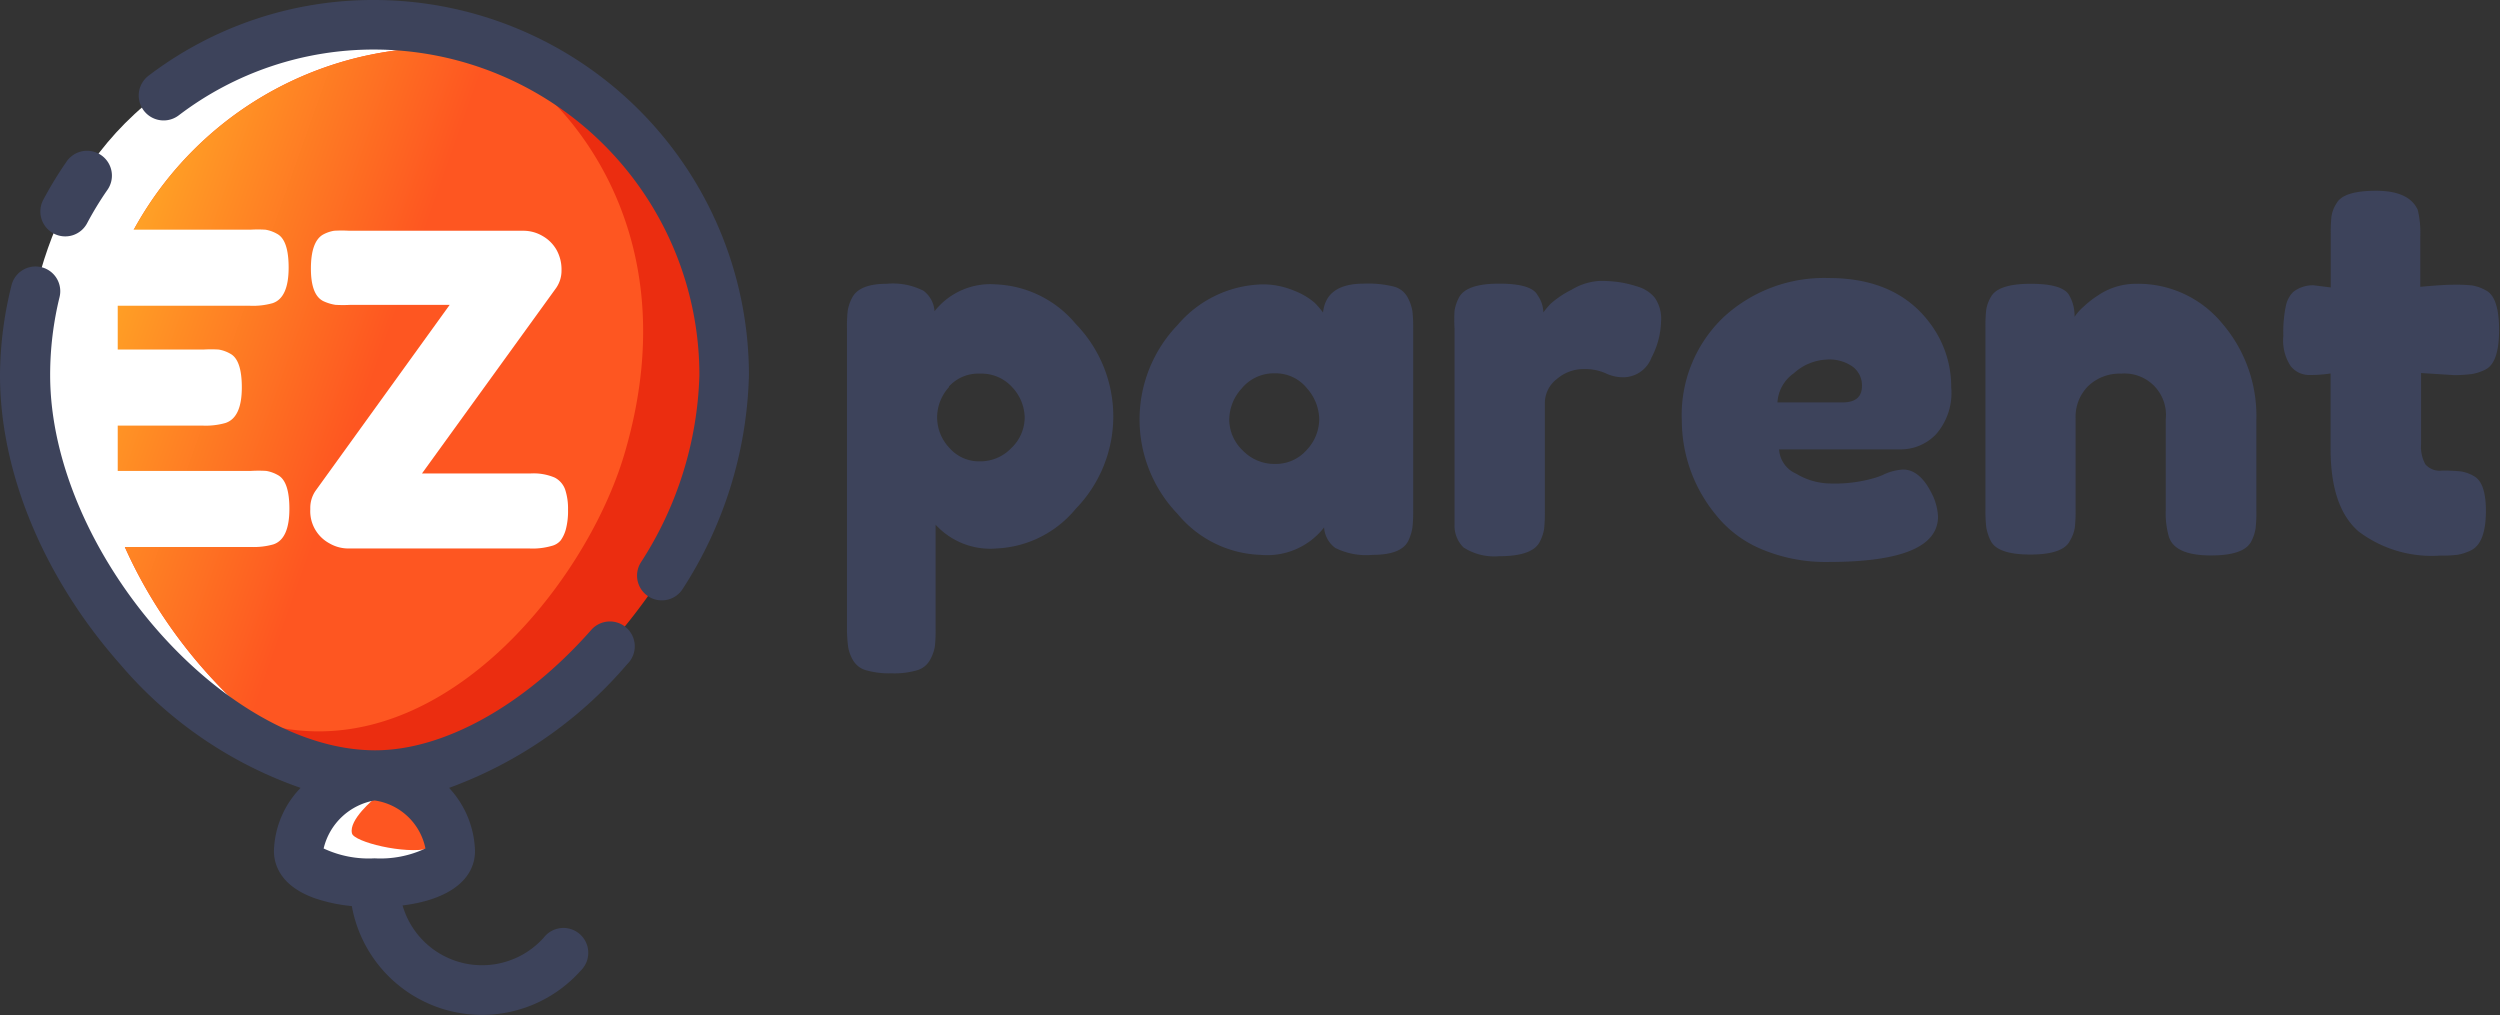 <svg xmlns="http://www.w3.org/2000/svg" xmlns:xlink="http://www.w3.org/1999/xlink" viewBox="0 0 165 67"><rect x="0" y="0" width="165" height="67" fill="#333333" stroke="none"/><defs><style>.cls-1{fill:#3d435b;}.cls-2{fill:#fff;}.cls-3{fill:#fe5621;}.cls-4{fill:url(#Безымянный_градиент_37);}.cls-5{fill:#eb2d10;}</style><linearGradient id="Безымянный_градиент_37" x1="6.12" y1="19.46" x2="24.26" y2="25.92" gradientUnits="userSpaceOnUse"><stop offset="0.01" stop-color="#ffa526"/><stop offset="1" stop-color="#fe5621"/></linearGradient></defs><title>logo-2</title><g id="Слой_2" data-name="Слой 2"><g id="Слой_1-2" data-name="Слой 1"><g id="_Группа_" data-name="&lt;Группа&gt;"><path id="_Составной_контур_" data-name="&lt;Составной контур&gt;" class="cls-1" d="M55.9,41.55V21.66a9.39,9.39,0,0,1,.05-1.16,2.81,2.81,0,0,1,.29-.85q.48-.92,2.28-.92a4.45,4.45,0,0,1,2.43.46,1.84,1.84,0,0,1,.73,1.35,4.69,4.69,0,0,1,4.06-1.77A7.24,7.24,0,0,1,71,21.38a8.75,8.75,0,0,1,0,12.2,7.19,7.19,0,0,1-5.25,2.62,4.89,4.89,0,0,1-4-1.57v6.88a9.57,9.57,0,0,1-.05,1.16,2.79,2.79,0,0,1-.31.87,1.44,1.44,0,0,1-.87.7,5.45,5.45,0,0,1-1.67.2,5.63,5.63,0,0,1-1.68-.2,1.45,1.45,0,0,1-.88-.68,2.59,2.59,0,0,1-.31-.85A9.39,9.39,0,0,1,55.9,41.55Zm6.73-16a3,3,0,0,0-.78,2,2.94,2.94,0,0,0,.8,2,2.6,2.6,0,0,0,2,.9,2.84,2.84,0,0,0,2.11-.89,2.8,2.8,0,0,0,.87-2,3,3,0,0,0-.82-2,2.73,2.73,0,0,0-2.13-.9A2.61,2.61,0,0,0,62.63,25.51Z"/><path id="_Составной_контур_2" data-name="&lt;Составной контур&gt;" class="cls-1" d="M87.32,20.63q.2-1.91,2.69-1.91a7,7,0,0,1,2,.2,1.43,1.43,0,0,1,.9.72,2.92,2.92,0,0,1,.31.9,9.85,9.85,0,0,1,.05,1.18V33.65a9.85,9.85,0,0,1-.05,1.18,3.2,3.2,0,0,1-.29.9q-.48.89-2.33.89a4.58,4.58,0,0,1-2.48-.46,1.84,1.84,0,0,1-.73-1.35,4.76,4.76,0,0,1-4.2,1.81,7.41,7.41,0,0,1-5.46-2.69,9,9,0,0,1,0-12.49,7.56,7.56,0,0,1,5.56-2.67,5.29,5.29,0,0,1,2.11.41,4.7,4.7,0,0,1,1.33.77A4.75,4.75,0,0,1,87.32,20.63Zm-6.19,7.09a2.83,2.83,0,0,0,.88,2,2.89,2.89,0,0,0,2.14.9,2.71,2.71,0,0,0,2.09-.92,3,3,0,0,0,.83-2,3.15,3.15,0,0,0-.8-2.06,2.65,2.65,0,0,0-2.14-1,2.75,2.75,0,0,0-2.18,1A3.09,3.09,0,0,0,81.13,27.72Z"/><path id="_Составной_контур_3" data-name="&lt;Составной контур&gt;" class="cls-1" d="M108.13,18.93a2.3,2.3,0,0,1,1.07.7,2.41,2.41,0,0,1,.43,1.58A5.4,5.4,0,0,1,109,23.6a2,2,0,0,1-1.87,1.3,2.65,2.65,0,0,1-1.17-.27,3.41,3.41,0,0,0-1.48-.27,2.68,2.68,0,0,0-1.72.65,2,2,0,0,0-.8,1.57v7.16a10,10,0,0,1-.05,1.18,2.75,2.75,0,0,1-.32.9q-.51.89-2.65.89a3.74,3.74,0,0,1-2.35-.58A2,2,0,0,1,96,34.64V21.69A9.85,9.85,0,0,1,96,20.51a2.8,2.8,0,0,1,.29-.87q.48-.92,2.65-.92t2.55.78a2,2,0,0,1,.37,1.12,5.61,5.61,0,0,1,.49-.58,6.31,6.31,0,0,1,1.38-.92,4,4,0,0,1,1.85-.58,8.9,8.9,0,0,1,1.34.09A8.12,8.12,0,0,1,108.13,18.93Z"/><path id="_Составной_контур_4" data-name="&lt;Составной контур&gt;" class="cls-1" d="M128.78,25.56a4.14,4.14,0,0,1-1,3.1,3.23,3.23,0,0,1-2.3,1h-8.06a1.87,1.87,0,0,0,1.12,1.6,4.46,4.46,0,0,0,2.24.65,9.34,9.34,0,0,0,3.09-.41l.37-.14a3.42,3.42,0,0,1,1.36-.37q1.09,0,1.87,1.53a3.77,3.77,0,0,1,.44,1.57q0,3-7.24,3a10.9,10.9,0,0,1-4.47-.87,7.58,7.58,0,0,1-3-2.3A9.81,9.81,0,0,1,111,27.79a8.92,8.92,0,0,1,2.77-6.87,9.78,9.78,0,0,1,6.92-2.57q4.73,0,6.94,3.34A6.94,6.94,0,0,1,128.78,25.56Zm-7.18,1q1.29,0,1.29-1.09a1.54,1.54,0,0,0-.6-1.26,2.66,2.66,0,0,0-1.7-.48,3.44,3.44,0,0,0-2.19.9,2.54,2.54,0,0,0-1.09,1.93Z"/><path id="_Составной_контур_5" data-name="&lt;Составной контур&gt;" class="cls-1" d="M141,18.73a7.19,7.19,0,0,1,5.66,2.61,9.36,9.36,0,0,1,2.26,6.35v6a9.85,9.85,0,0,1-.05,1.18,2.79,2.79,0,0,1-.29.87q-.48.92-2.65.92-2.42,0-2.79-1.26a5.57,5.57,0,0,1-.2-1.74v-6a2.73,2.73,0,0,0-2.94-3,3,3,0,0,0-2.18.82,2.87,2.87,0,0,0-.83,2.15v6a9.85,9.85,0,0,1-.05,1.18,2.42,2.42,0,0,1-.32.87q-.44.92-2.62.92t-2.62-.92a3.17,3.17,0,0,1-.29-.9,9.85,9.85,0,0,1-.05-1.18V21.59a9.46,9.46,0,0,1,.05-1.14,2.42,2.42,0,0,1,.32-.87q.48-.85,2.62-.85t2.55.78a2.73,2.73,0,0,1,.34,1.4,3.45,3.45,0,0,1,.61-.68,6,6,0,0,1,.92-.72A4.45,4.45,0,0,1,141,18.73Z"/><path id="_Составной_контур_6" data-name="&lt;Составной контур&gt;" class="cls-1" d="M162,24.76l-2.21-.14v4.7a2.35,2.35,0,0,0,.29,1.33,1.25,1.25,0,0,0,1.09.41,10.94,10.94,0,0,1,1.22.05,2.43,2.43,0,0,1,.9.32q.78.44.78,2.28,0,2.15-1,2.62a3.17,3.17,0,0,1-.9.29,9.41,9.41,0,0,1-1.14.05,8,8,0,0,1-5.37-1.6q-1.84-1.6-1.84-5.42v-5a9,9,0,0,1-1.39.1,1.56,1.56,0,0,1-1.24-.58,3.07,3.07,0,0,1-.49-2,8.6,8.6,0,0,1,.17-2,1.83,1.83,0,0,1,.48-.9,2.09,2.09,0,0,1,1.36-.44l1.12.14V15.42a9.41,9.41,0,0,1,.05-1.16,2.14,2.14,0,0,1,.32-.82q.44-.85,2.62-.85t2.75,1.26a6.39,6.39,0,0,1,.17,1.74v3.34q1.5-.14,2.26-.14a9.77,9.77,0,0,1,1.16.05,2.75,2.75,0,0,1,.9.32q.88.44.88,2.62t-.92,2.62a3.16,3.16,0,0,1-.9.29A10,10,0,0,1,162,24.76Z"/></g><polygon class="cls-2" points="24.72 51.91 20.91 54.13 20.76 56.91 25.61 57.6 28.77 56.12 28.44 53.08 24.72 51.91"/><path id="_Контур_" data-name="&lt;Контур&gt;" class="cls-2" d="M30.13,2.28S19.11.12,11,5.82,1.29,21.27,1.75,26.9,8.64,46.78,18.31,49.69Z"/><path id="_Контур_2" data-name="&lt;Контур&gt;" class="cls-3" d="M24.72,52.7S23,54.1,23.23,55c.11.56,3.49,1.41,5.09,1l.27-1.81-1.92-1.73Z"/><path id="_Контур_3" data-name="&lt;Контур&gt;" class="cls-3" d="M47.61,26.08c0,5-1.91,8.62-4.19,12.15a23.51,23.51,0,0,1-2.77,3.64,35.07,35.07,0,0,1-12,8.63c-1.52.61-2.92,1.85-4.58,1.27q-.53-.19-1.06-.41C14.2,47.65,6,36.67,6,26.26A23.1,23.1,0,0,1,29.07,3.14c1.95,0,4.06-.28,5.65.7C43.08,9,47.61,15.26,47.61,26.08Z"/><path id="_Контур_4" data-name="&lt;Контур&gt;" class="cls-4" d="M47.61,26.08c0,5.13-1.94,8.53-4.28,12.09a27.75,27.75,0,0,1-3.15,3.74c-3.34,3.45-6.86,6.74-11.49,8.59-1.52.61-2.92,1.85-4.58,1.27q-.53-.19-1.06-.41C14.2,47.65,6,36.67,6,26.26A23.1,23.1,0,0,1,29.07,3.14c1.95,0,4.06-.28,5.65.7C43.08,9,47.61,15.26,47.61,26.08Z"/><path id="_Контур_5" data-name="&lt;Контур&gt;" class="cls-5" d="M17,47.67c11.64,3.49,21.67-9,24.23-17.77,4.7-16-5.72-24.08-5.72-24.08l8,5.56s4.29,2.93,3.88,11c-.22,4.4-.68,10.38-4,16.07a41.05,41.05,0,0,1-3.29,4.24A21.55,21.55,0,0,1,28.55,50s-6,1.31-8.35.39A6,6,0,0,1,17,47.67Z"/><path id="_Составной_контур_7" data-name="&lt;Составной контур&gt;" class="cls-2" d="M7.77,31.08h8.8a8.41,8.41,0,0,1,1,0,2.31,2.31,0,0,1,.76.27q.77.4.77,2.23,0,2-1.06,2.35a4.76,4.76,0,0,1-1.49.17H7.3L5,26.4,7,15.16h9.52a8.23,8.23,0,0,1,1,0,2.29,2.29,0,0,1,.76.27q.77.4.77,2.23,0,2-1.06,2.35a4.76,4.76,0,0,1-1.49.17H7.77v2.89h5.66a8.25,8.25,0,0,1,1,0,2.3,2.3,0,0,1,.76.27q.77.4.77,2.23,0,2-1.09,2.35a4.78,4.78,0,0,1-1.49.17H7.77Z"/><path id="_Составной_контур_8" data-name="&lt;Составной контур&gt;" class="cls-2" d="M35,31.25a3.56,3.56,0,0,1,1.61.27,1.43,1.43,0,0,1,.69.79,4,4,0,0,1,.19,1.32,4.74,4.74,0,0,1-.14,1.29,2.26,2.26,0,0,1-.34.74,1.12,1.12,0,0,1-.6.37,4.5,4.5,0,0,1-1.46.17H23a2.49,2.49,0,0,1-1.26-.34,2.41,2.41,0,0,1-1.26-2.26,2,2,0,0,1,.34-1.2l8.86-12.28H23.14a8.7,8.7,0,0,1-1,0,3,3,0,0,1-.79-.24q-.83-.4-.83-2.15t.77-2.23a2.3,2.3,0,0,1,.76-.27,8.55,8.55,0,0,1,1,0H34.54a2.49,2.49,0,0,1,1.26.34,2.45,2.45,0,0,1,.93.92,2.66,2.66,0,0,1,.33,1.35A2,2,0,0,1,36.71,19L27.85,31.25Z"/><path class="cls-1" d="M3.54,15.41a1.63,1.63,0,0,0,2.21-.68,21.59,21.59,0,0,1,1.32-2.17A1.64,1.64,0,1,0,4.37,10.7a24.89,24.89,0,0,0-1.52,2.5A1.64,1.64,0,0,0,3.54,15.41Z"/><path class="cls-1" d="M39,41.6c-4.42,5-9.74,7.92-14.24,7.92-10,0-21.45-13.19-21.45-24.76a21.62,21.62,0,0,1,.62-5.15,1.63,1.63,0,1,0-3.17-.78A24.9,24.9,0,0,0,0,24.76c0,6.43,2.89,13.38,7.93,19.08A27.49,27.49,0,0,0,19.84,52a6.21,6.21,0,0,0-1.76,4.17c0,.79.34,2.25,2.63,3.09a10.48,10.48,0,0,0,2.51.54,8.73,8.73,0,0,0,15.11,4.26,1.64,1.64,0,1,0-2.44-2.18,5.46,5.46,0,0,1-9.32-2.12c3-.37,4.78-1.68,4.78-3.6A6.37,6.37,0,0,0,29.64,52a28.13,28.13,0,0,0,11.76-8.17A1.64,1.64,0,1,0,39,41.6ZM28.08,56a7,7,0,0,1-3.36.65A7,7,0,0,1,21.36,56a4.2,4.2,0,0,1,3.36-3.17A4,4,0,0,1,28.08,56Z"/><path class="cls-1" d="M24.72,0A24.47,24.47,0,0,0,9.8,5a1.64,1.64,0,0,0,2,2.61A21.23,21.23,0,0,1,24.72,3.27,21.49,21.49,0,0,1,46.16,24.76a23.93,23.93,0,0,1-3.87,12.37,1.63,1.63,0,1,0,2.78,1.72,27.19,27.19,0,0,0,4.36-14.09A24.77,24.77,0,0,0,24.72,0Z"/></g></g></svg>